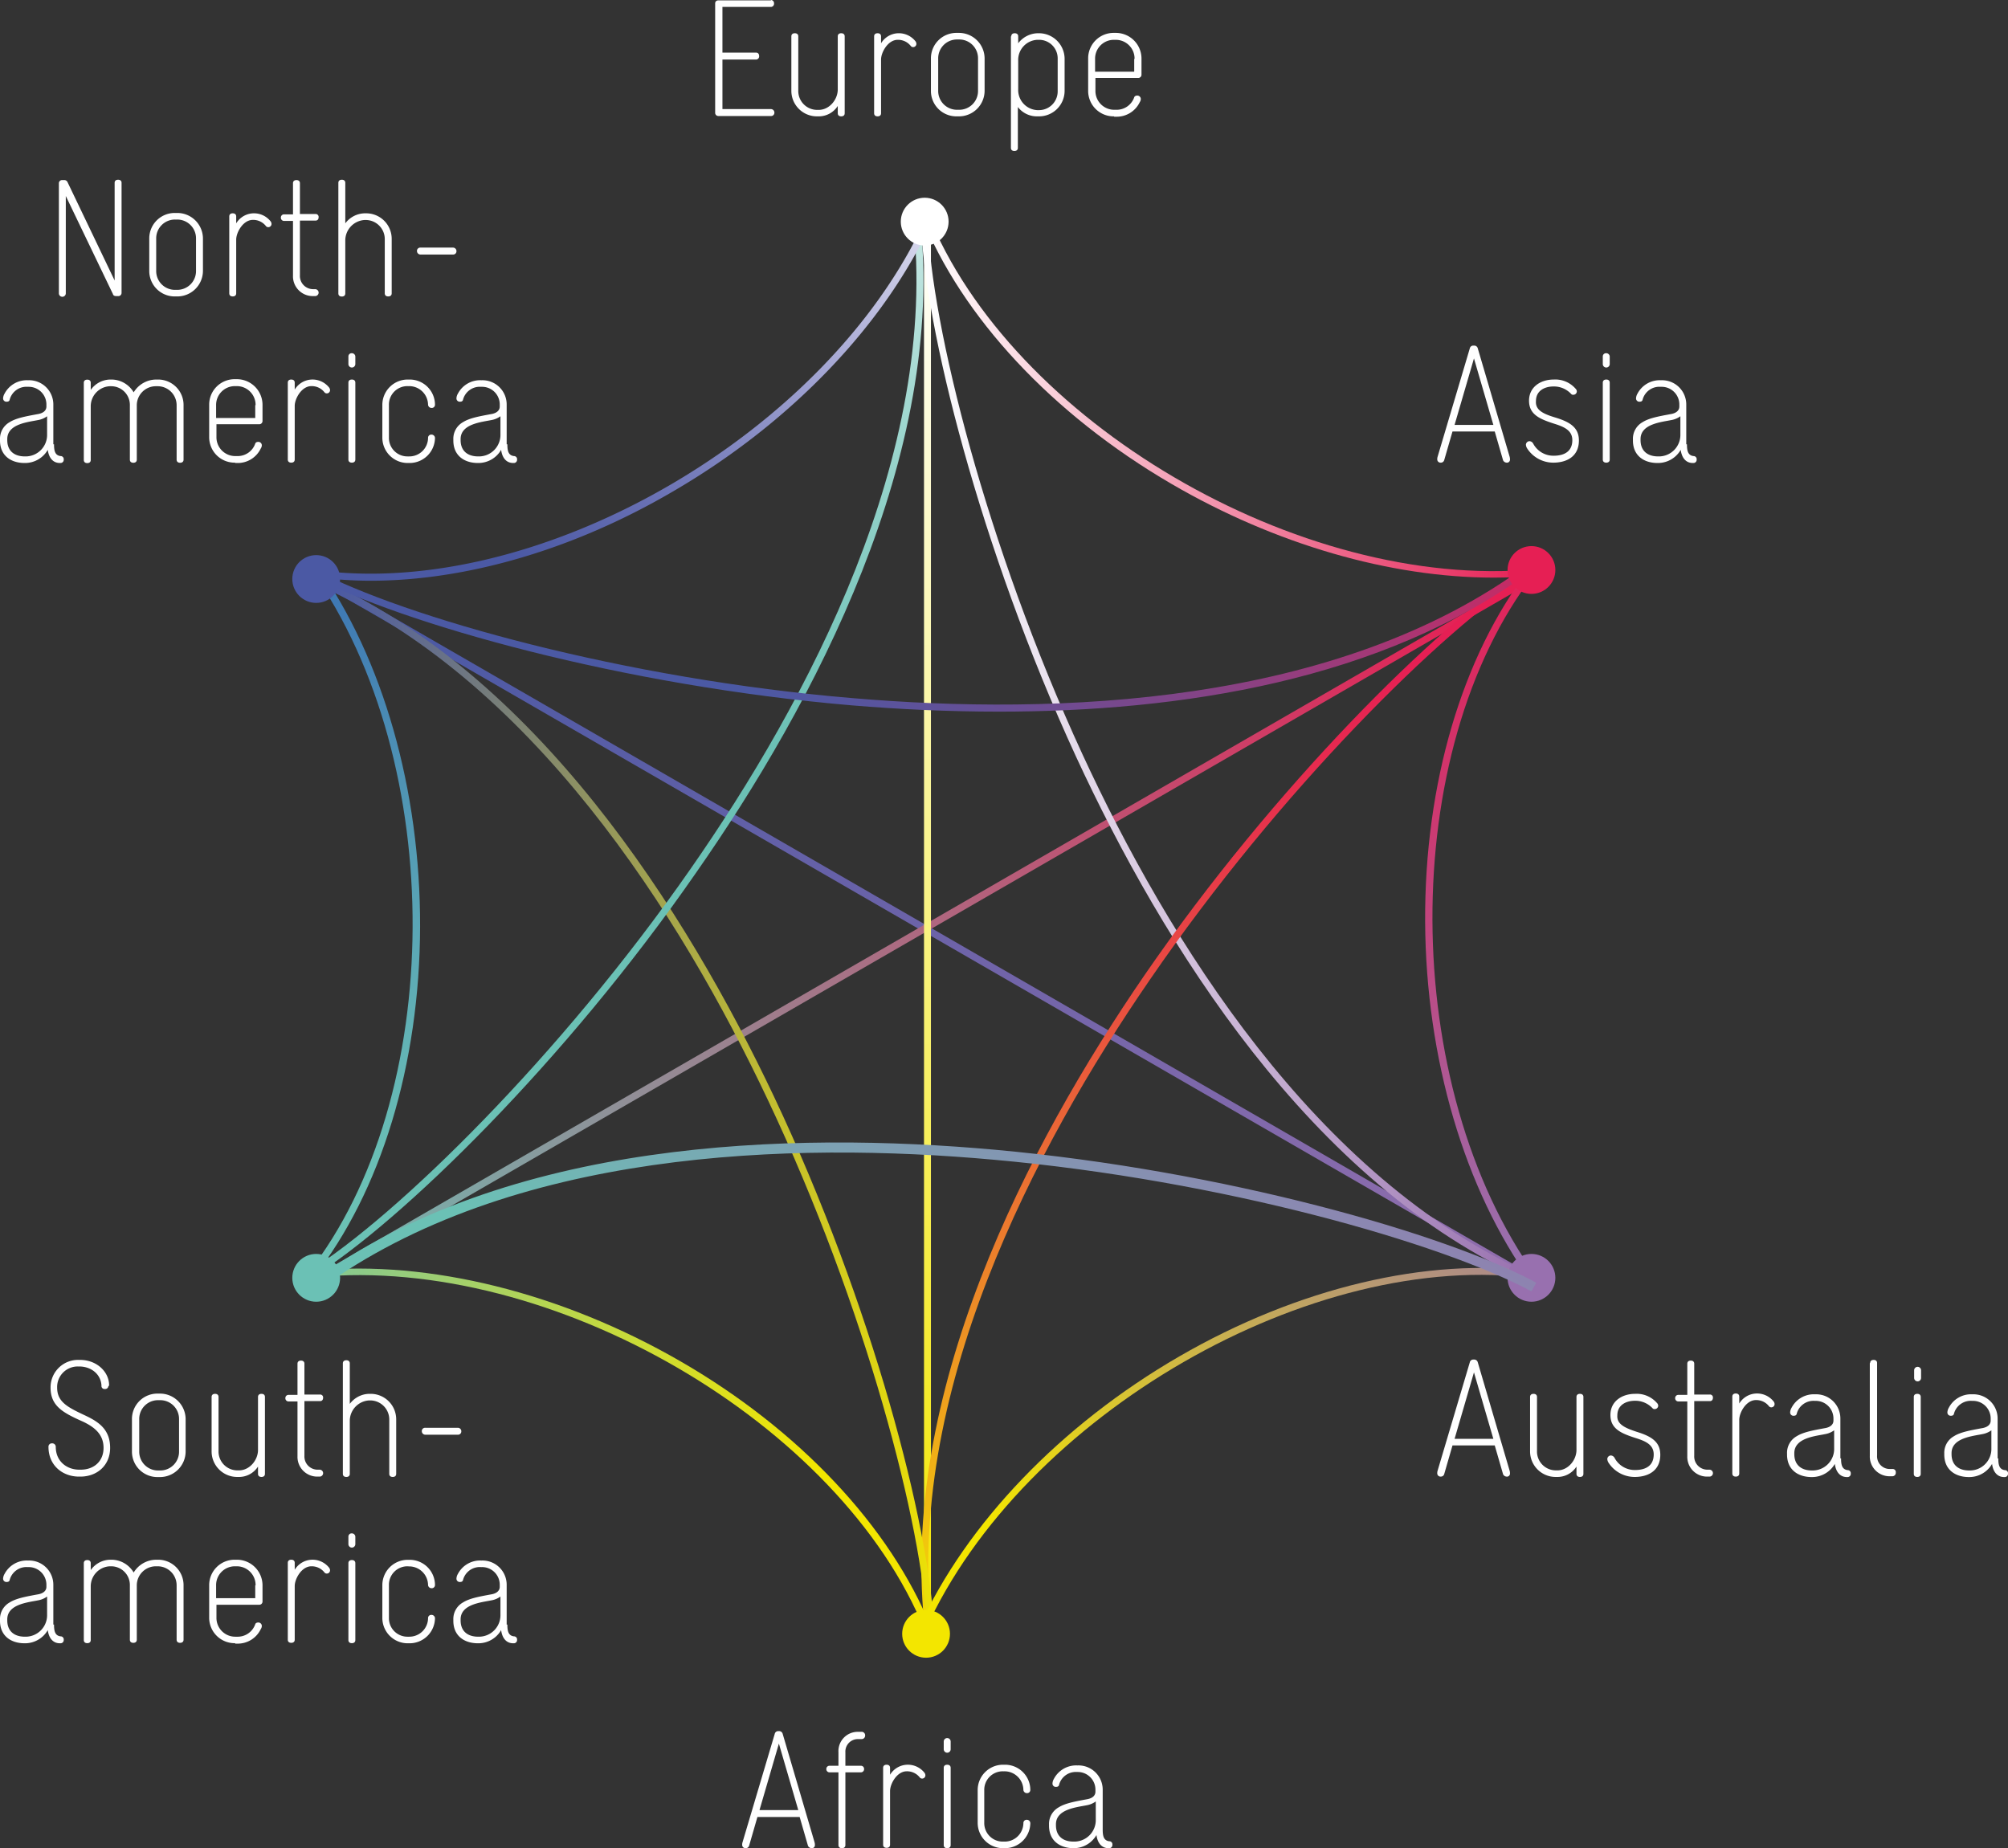 <svg xmlns="http://www.w3.org/2000/svg" width="579.8" height="533.7" viewBox="0 0 579.8 533.7">
	<rect x="0" y="0" width="579.8" height="533.7" fill="#333333" stroke="none"/>
	<defs>
		<style>
			.a{fill:#fff;}
			.b{fill:url(#a);}
			.c{fill:url(#b);}
			.d{fill:url(#c);}
			.e{fill:url(#d);}
			.f{fill:url(#e);}
			.g{fill:url(#f);}
			.h{fill:url(#g);}
			.i{fill:url(#h);}
			.j{fill:url(#i);}
			.k{fill:url(#j);}
			.l{fill:url(#k);}
			.m{fill:url(#l);}
			.n{fill:url(#m);}
			.o{fill:url(#n);}
			.p{fill:#e61f54;}
			.q{fill:#9870af;}
			.r{fill:#f3e600;}
			.s{fill:#6bc1b5;}
			.t{fill:#4b59a4;}
			.u{fill:url(#o);}
		</style>
		<linearGradient id="a" x1="-6102.56" y1="-4647.81" x2="-6102.56" y2="-5059.15" gradientTransform="matrix(0.5, -0.87, -0.87, -0.5, -884.04, -7443.03)" gradientUnits="userSpaceOnUse"><stop offset="0" stop-color="#4b59a4"/><stop offset="1" stop-color="#9870ae"/></linearGradient>
		<linearGradient id="b" x1="-13559.88" y1="-1597.9" x2="-13559.88" y2="-2009.24" gradientTransform="matrix(-0.5, -0.87, -0.87, 0.5, -8074.04, -10573.4)" gradientUnits="userSpaceOnUse"><stop offset="0" stop-color="#6bc1b5"/><stop offset="1" stop-color="#e61f54"/></linearGradient>
		<linearGradient id="c" x1="267.8" y1="285.97" x2="267.8" y2="-125.33" gradientTransform="matrix(1, 0, 0, -1, 0, 348.87)" gradientUnits="userSpaceOnUse"><stop offset="0" stop-color="#fff"/><stop offset="1" stop-color="#f3e600"/></linearGradient>
		<linearGradient id="d" x1="-655.92" y1="8010.07" x2="-478.59" y2="8010.07" gradientTransform="matrix(0.51, 0.86, 0.86, -0.51, -6164.49, 4840.53)" gradientUnits="userSpaceOnUse"><stop offset="0" stop-color="#e61f54"/><stop offset="1" stop-color="#9870ae"/></linearGradient>
		<linearGradient id="e" x1="-2342.32" y1="6850.58" x2="-2165" y2="6850.58" gradientTransform="matrix(-1, 0, 0, 1, -2104.81, -6413.88)" gradientUnits="userSpaceOnUse"><stop offset="0" stop-color="#f3e600"/><stop offset="1" stop-color="#6bc1b5"/></linearGradient>
		<linearGradient id="f" x1="-1715.42" y1="5741.23" x2="-1538.18" y2="5741.23" gradientTransform="matrix(-0.5, -0.87, -0.87, 0.5, 4242.51, -4012.49)" gradientUnits="userSpaceOnUse"><stop offset="0" stop-color="#6bc1b5"/><stop offset="1" stop-color="#376cb4"/></linearGradient>
		<linearGradient id="g" x1="265.9" y1="131.92" x2="442.5" y2="131.92" gradientTransform="matrix(1, 0, 0, -1, 0, 356.73)" gradientUnits="userSpaceOnUse"><stop offset="0" stop-color="#fff"/><stop offset="1" stop-color="#9870af"/></linearGradient>
		<linearGradient id="h" x1="-722.59" y1="8010.82" x2="-545.97" y2="8010.82" gradientTransform="matrix(0.51, 0.86, 0.86, -0.51, -6208.93, 4963.39)" gradientUnits="userSpaceOnUse"><stop offset="0" stop-color="#e61f54"/><stop offset="0.99" stop-color="#f3e600"/></linearGradient>
		<linearGradient id="i" x1="-14561.19" y1="6159.3" x2="-14384.54" y2="6159.3" gradientTransform="matrix(-1, 0.01, 0.01, 1, -14348.06, -5701.89)" gradientUnits="userSpaceOnUse"><stop offset="0" stop-color="#f3e600"/><stop offset="1" stop-color="#4b59a4"/></linearGradient>
		<linearGradient id="j" x1="-13522.7" y1="-1971.27" x2="-13345.98" y2="-1971.27" gradientTransform="matrix(-0.5, -0.86, -0.86, 0.5, -8305.69, -10378.61)" gradientUnits="userSpaceOnUse"><stop offset="0" stop-color="#6bc1b5"/><stop offset="1" stop-color="#fff"/></linearGradient>
		<linearGradient id="k" x1="-6091.55" y1="-5139.49" x2="-5914.96" y2="-5139.49" gradientTransform="matrix(0.49, -0.87, -0.87, -0.49, -1232.53, -7586.45)" gradientUnits="userSpaceOnUse"><stop offset="0.01" stop-color="#4b59a4"/><stop offset="1" stop-color="#e61f54"/></linearGradient>
		<linearGradient id="l" x1="266" y1="234.67" x2="443.3" y2="234.67" gradientTransform="matrix(1, 0, 0, -1, 0, 356.73)" gradientUnits="userSpaceOnUse"><stop offset="0" stop-color="#fff"/><stop offset="1" stop-color="#e61f54"/></linearGradient>
		<linearGradient id="m" x1="-7994.28" y1="10964.31" x2="-7816.95" y2="10964.31" gradientTransform="matrix(-0.49, 0.87, 0.87, 0.49, -13084.97, 1876.18)" gradientUnits="userSpaceOnUse"><stop offset="0" stop-color="#9870af"/><stop offset="1" stop-color="#f3e600"/></linearGradient>
		<linearGradient id="n" x1="-5626.27" y1="-5523.41" x2="-5448.92" y2="-5523.41" gradientTransform="matrix(0.49, -0.87, -0.87, -0.49, -1881.11, -7421.88)" gradientUnits="userSpaceOnUse"><stop offset="0" stop-color="#4b59a4"/><stop offset="0.18" stop-color="#676fb3"/><stop offset="0.57" stop-color="#aeafd8"/><stop offset="1" stop-color="#fff"/></linearGradient>
		<linearGradient id="o" x1="-8220.82" y1="11057.68" x2="-8043.62" y2="11057.68" gradientTransform="matrix(-0.5, 0.87, 0.87, 0.5, -13374.15, 1904.7)" gradientUnits="userSpaceOnUse"><stop offset="0" stop-color="#9870af"/><stop offset="1" stop-color="#6bc1b5"/></linearGradient>
	</defs>
	<path class="a" d="M31.3,408.07a.92.92,0,0,1-1,.9.88.88,0,0,1-1-1c-.2-3.4-3.1-5.5-6.4-5.5h-.3a5.93,5.93,0,0,0-6.1,6.1c0,4.2,3.1,5.7,8.2,8.1,3.8,1.8,7.1,4,7.1,9.3,0,5-3.7,8.3-8.6,8.3h-.4c-4.7,0-8.8-3.2-8.8-8.6a.94.94,0,0,1,1-1,1,1,0,0,1,1.1,1c0,4.2,3.2,6.6,6.8,6.6h.4c3.8,0,6.6-2.4,6.6-6.3s-2.6-6-6-7.6c-5.6-2.5-9.3-4.4-9.3-9.8a7.93,7.93,0,0,1,8.2-8h.3c4.9,0,8.4,3.5,8.4,7.3v.2Z" transform="translate(0 -7.87)"/>
	<path class="a" d="M53.6,427a7.41,7.41,0,0,1-7.5,7.4h-.5a7.34,7.34,0,0,1-7.5-7.4v-9.3a7.34,7.34,0,0,1,7.5-7.4h.5a7.41,7.41,0,0,1,7.5,7.4Zm-13.4,0a5.42,5.42,0,0,0,5.5,5.5h.5a5.42,5.42,0,0,0,5.5-5.5v-9.3a5.42,5.42,0,0,0-5.5-5.5h-.5a5.42,5.42,0,0,0-5.5,5.5Z" transform="translate(0 -7.87)"/>
	<path class="a" d="M76.5,433.47c0,.6-.4.9-1,.9s-1-.3-1-.9v-2.1a6.5,6.5,0,0,1-5.5,3h-.5a7.38,7.38,0,0,1-7.4-7.4v-15.7c0-.6.4-.9,1-.9s1,.3,1,.9v15.6a5.45,5.45,0,0,0,5.5,5.6H69c3.1,0,5.5-3,5.5-5.9v-15.3c0-.6.4-.9,1-.9s1,.3,1,.9Z" transform="translate(0 -7.87)"/>
	<path class="a" d="M87.9,410.57h4.5a.84.84,0,0,1,.9.9c0,.6-.3,1-.9,1H87.9v15.8a3.81,3.81,0,0,0,3.9,4h.5a1,1,0,0,1,0,2h-.6a5.7,5.7,0,0,1-5.8-5.9v-15.8H83.3a.92.92,0,0,1-.9-1,.9.9,0,0,1,.9-.9h2.6v-9c0-.6.4-.9,1-.9s1,.3,1,.9Z" transform="translate(0 -7.87)"/>
	<path class="a" d="M114.4,433.47c0,.6-.4.9-1,.9s-1-.3-1-.9v-15.6a5.51,5.51,0,0,0-5.5-5.6h-.3a5.92,5.92,0,0,0-5.6,5.9v15.3c0,.6-.4.9-1,.9s-1-.3-1-.9v-31.9c0-.6.4-.9,1-.9s1,.3,1,.9v11.7a7.17,7.17,0,0,1,5.5-2.9h.4a7.37,7.37,0,0,1,7.5,7.5Z" transform="translate(0 -7.87)"/>
	<path class="a" d="M122.8,422.17a1,1,0,0,1-1-1,.94.94,0,0,1,1-1h9.4a1,1,0,0,1,1,1,.94.94,0,0,1-1,1Z" transform="translate(0 -7.87)"/>
	<path class="a" d="M15.6,477c0,1.7.2,3.2,1.9,3.4a.89.89,0,0,1,.9,1,.92.92,0,0,1-.9,1h-.2c-2.4,0-3.3-2.1-3.5-3.8a7.59,7.59,0,0,1-6.5,3.8H7.1c-3.9,0-7.1-2.1-7.1-6.5v-.3a5.48,5.48,0,0,1,2.8-5c1.9-1.2,4.8-1.7,8-2.3,2-.3,2.6-1.3,2.6-2.2v-.5a5.1,5.1,0,0,0-5.2-5.2H8a5,5,0,0,0-5.2,3.7c-.1.5-.5.6-.9.6a.94.94,0,0,1-1-1,2.84,2.84,0,0,1,.4-1.3,7.24,7.24,0,0,1,6.7-3.9h.2a7,7,0,0,1,7.2,7V477Zm-2-8.1A6.2,6.2,0,0,1,11,470c-2.9.6-8.9,1.1-8.9,5.5v.3c0,3,1.9,4.7,5.1,4.7h.2a6.21,6.21,0,0,0,6.2-6.4Z" transform="translate(0 -7.87)"/>
	<path class="a" d="M26.2,461.27a7,7,0,0,1,5.6-3h.4a7.48,7.48,0,0,1,6.4,3.7,7.65,7.65,0,0,1,6.5-3.7h.5a7.34,7.34,0,0,1,7.4,7.5v15.6c0,.6-.4.9-1,.9s-1-.3-1-.9v-15.7a5.48,5.48,0,0,0-5.5-5.5h-.4a5.51,5.51,0,0,0-5.6,5.5v15.7c0,.6-.4.9-1,.9s-1-.3-1-.9v-15.7a5.4,5.4,0,0,0-5.4-5.5h-.4a5.79,5.79,0,0,0-5.5,5.7v15.6c0,.6-.4.9-1,.9s-1-.3-1-.9v-22.2c0-.6.4-.9,1-.9s1,.3,1,.9Z" transform="translate(0 -7.87)"/>
	<path class="a" d="M67.9,482.37a7.34,7.34,0,0,1-7.5-7.4v-9.3a7.34,7.34,0,0,1,7.5-7.4h.4a7.41,7.41,0,0,1,7.5,7.4v4.7a.92.92,0,0,1-1,.9H62.5V475a5.42,5.42,0,0,0,5.5,5.5h.5a5.36,5.36,0,0,0,5.2-3.6c.1-.3.4-.5.9-.5a1,1,0,0,1,1,1,1.67,1.67,0,0,1-.3.9,7.35,7.35,0,0,1-6.8,4.2h-.6Zm5.9-16.7a5.42,5.42,0,0,0-5.5-5.5h-.4a5.42,5.42,0,0,0-5.5,5.5v3.7H73.7v-3.7Z" transform="translate(0 -7.87)"/>
	<path class="a" d="M85.1,461.17a6,6,0,0,1,4.9-2.9,6.12,6.12,0,0,1,5.1,2.4,1.42,1.42,0,0,1,.2.6.94.94,0,0,1-1,1,.85.85,0,0,1-.6-.3,4.65,4.65,0,0,0-3.8-1.8c-2.8,0-4.8,3.6-4.8,5.7v15.5c0,.6-.4.9-1,.9s-1-.3-1-.9v-22.2c0-.6.4-.9,1-.9s1,.3,1,.9Z" transform="translate(0 -7.87)"/>
	<path class="a" d="M102.6,481.47c0,.6-.4.9-1,.9s-1-.3-1-.9v-22.2c0-.6.4-.9,1-.9s1,.3,1,.9Zm-2-29.9a.92.92,0,0,1,1-.9,1,1,0,0,1,1,.9v2.2a1,1,0,0,1-2,0Z" transform="translate(0 -7.87)"/>
	<path class="a" d="M117.7,460.17a5.34,5.34,0,0,0-5.4,5.5V475a5.34,5.34,0,0,0,5.4,5.5h.4a5.4,5.4,0,0,0,5.5-5.4.92.92,0,0,1,1-.9,1,1,0,0,1,1,1,7.34,7.34,0,0,1-7.4,7.2h-.4a7.32,7.32,0,0,1-7.4-7.4v-9.3a7.32,7.32,0,0,1,7.4-7.4h.4a7.3,7.3,0,0,1,7.4,7.3.92.92,0,0,1-1,.9,1,1,0,0,1-1-.9,5.46,5.46,0,0,0-5.5-5.4Z" transform="translate(0 -7.87)"/>
	<path class="a" d="M146.5,477c0,1.7.2,3.2,1.9,3.4a.89.89,0,0,1,.9,1,.92.92,0,0,1-.9,1h-.2c-2.4,0-3.3-2.1-3.5-3.8a7.59,7.59,0,0,1-6.5,3.8H138c-3.9,0-7.1-2.1-7.1-6.5v-.3a5.48,5.48,0,0,1,2.8-5c1.9-1.2,4.8-1.7,8-2.3,2-.3,2.6-1.3,2.6-2.2v-.5a5.1,5.1,0,0,0-5.2-5.2h-.2a5,5,0,0,0-5.2,3.7c-.1.5-.5.6-.9.6a.94.94,0,0,1-1-1,2.84,2.84,0,0,1,.4-1.3,7.24,7.24,0,0,1,6.7-3.9h.2a7,7,0,0,1,7.2,7V477Zm-2-8.1a6.2,6.2,0,0,1-2.6,1.1c-2.9.6-8.9,1.1-8.9,5.5v.3c0,3,1.9,4.7,5.1,4.7h.2a6.21,6.21,0,0,0,6.2-6.4Z" transform="translate(0 -7.87)"/>
	<path class="a" d="M33.1,60.67c0-.6.4-.9,1-.9s1,.3,1,.9v31.8a.92.92,0,0,1-1,.9h-.5c-.6,0-.9-.2-1-.6L19,64.47v28.1a1,1,0,0,1-2,0V60.77a.92.92,0,0,1,1-.9h.5a1,1,0,0,1,1,.6l13.6,28.4Z" transform="translate(0 -7.87)"/>
	<path class="a" d="M58.6,86.07a7.41,7.41,0,0,1-7.5,7.4h-.5a7.34,7.34,0,0,1-7.5-7.4v-9.3a7.34,7.34,0,0,1,7.5-7.4h.5a7.41,7.41,0,0,1,7.5,7.4Zm-13.5,0a5.42,5.42,0,0,0,5.5,5.5h.5a5.42,5.42,0,0,0,5.5-5.5v-9.3a5.42,5.42,0,0,0-5.5-5.5h-.5a5.42,5.42,0,0,0-5.5,5.5Z" transform="translate(0 -7.87)"/>
	<path class="a" d="M68.2,72.37a6,6,0,0,1,4.9-2.9,6.12,6.12,0,0,1,5.1,2.4,1.42,1.42,0,0,1,.2.6.94.94,0,0,1-1,1,.85.85,0,0,1-.6-.3,4.65,4.65,0,0,0-3.8-1.8c-2.8,0-4.8,3.6-4.8,5.7v15.5c0,.6-.4.9-1,.9s-1-.3-1-.9V70.37c0-.6.4-.9,1-.9s1,.3,1,.9Z" transform="translate(0 -7.87)"/>
	<path class="a" d="M86.6,69.67h4.5a.84.84,0,0,1,.9.9c0,.6-.3,1-.9,1H86.6v15.8a3.81,3.81,0,0,0,3.9,4H91a1,1,0,0,1,0,2h-.6a5.7,5.7,0,0,1-5.8-5.9V71.67H82a.92.92,0,0,1-.9-1,.9.9,0,0,1,.9-.9h2.6v-9c0-.6.4-.9,1-.9s1,.3,1,.9Z" transform="translate(0 -7.87)"/>
	<path class="a" d="M113.1,92.57c0,.6-.4.9-1,.9s-1-.3-1-.9V77a5.51,5.51,0,0,0-5.5-5.6h-.3a5.92,5.92,0,0,0-5.6,5.9v15.3c0,.6-.4.9-1,.9s-1-.3-1-.9V60.67c0-.6.4-.9,1-.9s1,.3,1,.9v11.7a7.17,7.17,0,0,1,5.5-2.9h.4a7.37,7.37,0,0,1,7.5,7.5Z" transform="translate(0 -7.87)"/>
	<path class="a" d="M121.4,81.37a1,1,0,0,1-1-1,.94.94,0,0,1,1-1h9.4a1,1,0,0,1,1,1,.94.94,0,0,1-1,1Z" transform="translate(0 -7.87)"/>
	<path class="a" d="M15.6,136.17c0,1.7.2,3.2,1.9,3.4a.89.89,0,0,1,.9,1,.92.92,0,0,1-.9,1h-.2c-2.4,0-3.3-2.1-3.5-3.8a7.59,7.59,0,0,1-6.5,3.8H7.1c-3.9,0-7.1-2.1-7.1-6.5v-.3a5.48,5.48,0,0,1,2.8-5c1.9-1.2,4.8-1.7,8-2.3,2-.3,2.6-1.3,2.6-2.2v-.5a5.1,5.1,0,0,0-5.2-5.2H8a5,5,0,0,0-5.2,3.7c-.1.5-.5.6-.9.6a.94.94,0,0,1-1-1,2.84,2.84,0,0,1,.4-1.3,7.24,7.24,0,0,1,6.7-3.9h.2a7,7,0,0,1,7.2,7v11.5Zm-2-8.1a6.2,6.2,0,0,1-2.6,1.1c-2.9.6-8.9,1.1-8.9,5.5v.3c0,3,1.9,4.7,5.1,4.7h.2a6.21,6.21,0,0,0,6.2-6.4Z" transform="translate(0 -7.87)"/>
	<path class="a" d="M26.2,120.47a7,7,0,0,1,5.6-3h.4a7.48,7.48,0,0,1,6.4,3.7,7.65,7.65,0,0,1,6.5-3.7h.5A7.34,7.34,0,0,1,53,125v15.6c0,.6-.4.9-1,.9s-1-.3-1-.9v-15.7a5.48,5.48,0,0,0-5.5-5.5h-.4a5.51,5.51,0,0,0-5.6,5.5v15.7c0,.6-.4.9-1,.9s-1-.3-1-.9v-15.7a5.4,5.4,0,0,0-5.4-5.5h-.4a5.79,5.79,0,0,0-5.5,5.7v15.6c0,.6-.4.9-1,.9s-1-.3-1-.9v-22.3c0-.6.4-.9,1-.9s1,.3,1,.9Z" transform="translate(0 -7.87)"/>
	<path class="a" d="M67.9,141.47a7.34,7.34,0,0,1-7.5-7.4v-9.3a7.34,7.34,0,0,1,7.5-7.4h.4a7.41,7.41,0,0,1,7.5,7.4v4.7a.92.92,0,0,1-1,.9H62.5v3.7a5.42,5.42,0,0,0,5.5,5.5h.5a5.36,5.36,0,0,0,5.2-3.6c.1-.3.4-.5.9-.5a1,1,0,0,1,1,1,1.67,1.67,0,0,1-.3.9,7.35,7.35,0,0,1-6.8,4.2h-.6Zm5.9-16.6a5.42,5.42,0,0,0-5.5-5.5h-.4a5.42,5.42,0,0,0-5.5,5.5v3.7H73.7v-3.7Z" transform="translate(0 -7.87)"/>
	<path class="a" d="M85.1,120.37a6,6,0,0,1,4.9-2.9,6.12,6.12,0,0,1,5.1,2.4,1.42,1.42,0,0,1,.2.6.94.94,0,0,1-1,1,.85.85,0,0,1-.6-.3,4.65,4.65,0,0,0-3.8-1.8c-2.8,0-4.8,3.6-4.8,5.7v15.5c0,.6-.4.9-1,.9s-1-.3-1-.9v-22.2c0-.6.4-.9,1-.9s1,.3,1,.9Z" transform="translate(0 -7.87)"/>
	<path class="a" d="M102.6,140.57c0,.6-.4.9-1,.9s-1-.3-1-.9v-22.2c0-.6.4-.9,1-.9s1,.3,1,.9Zm-2-29.8a.92.92,0,0,1,1-.9,1,1,0,0,1,1,.9V113a1,1,0,0,1-2,0Z" transform="translate(0 -7.87)"/>
	<path class="a" d="M117.7,119.37a5.34,5.34,0,0,0-5.4,5.5v9.3a5.34,5.34,0,0,0,5.4,5.5h.4a5.4,5.4,0,0,0,5.5-5.4.92.92,0,0,1,1-.9,1,1,0,0,1,1,1,7.34,7.34,0,0,1-7.4,7.2h-.4a7.32,7.32,0,0,1-7.4-7.4v-9.3a7.32,7.32,0,0,1,7.4-7.4h.4a7.3,7.3,0,0,1,7.4,7.3.92.92,0,0,1-1,.9,1,1,0,0,1-1-.9,5.46,5.46,0,0,0-5.5-5.4Z" transform="translate(0 -7.87)"/>
	<path class="a" d="M146.5,136.17c0,1.7.2,3.2,1.9,3.4a.89.89,0,0,1,.9,1,.92.92,0,0,1-.9,1h-.2c-2.4,0-3.3-2.1-3.5-3.8a7.59,7.59,0,0,1-6.5,3.8H138c-3.9,0-7.1-2.1-7.1-6.5v-.3a5.48,5.48,0,0,1,2.8-5c1.9-1.2,4.8-1.7,8-2.3,2-.3,2.6-1.3,2.6-2.2v-.5a5.1,5.1,0,0,0-5.2-5.2h-.2a5,5,0,0,0-5.2,3.7c-.1.5-.5.6-.9.6a.94.94,0,0,1-1-1,2.84,2.84,0,0,1,.4-1.3,7.24,7.24,0,0,1,6.7-3.9h.2a7,7,0,0,1,7.2,7v11.5Zm-2-8.1a6.2,6.2,0,0,1-2.6,1.1c-2.9.6-8.9,1.1-8.9,5.5v.3c0,3,1.9,4.7,5.1,4.7h.2a6.21,6.21,0,0,0,6.2-6.4Z" transform="translate(0 -7.87)"/>
	<path class="a" d="M218.7,532.57l-2.4,8.3a1,1,0,0,1-1,.7.94.94,0,0,1-1-1,2.25,2.25,0,0,1,.1-.7l9.3-31.3a1,1,0,0,1,1-.8h.2a1.05,1.05,0,0,1,1.1.8l9.2,31.3a2.81,2.81,0,0,1,.1.8.87.87,0,0,1-1,.9,1.2,1.2,0,0,1-1-.7l-2.4-8.3Zm6.2-21.2-5.6,19.2h11.2Z" transform="translate(0 -7.87)"/>
	<path class="a" d="M244.1,540.67c0,.6-.4.9-1,.9s-1-.3-1-.9v-21h-2.6a.92.92,0,0,1-.9-1,.9.9,0,0,1,.9-.9h2.6v-3.9a5.57,5.57,0,0,1,5.7-5.9h.9a1,1,0,0,1,1.1,1.1,1,1,0,0,1-1,1h-1a3.6,3.6,0,0,0-3.7,3.8v3.9h4.5a.9.9,0,0,1,.9.9.92.92,0,0,1-.9,1h-4.5Z" transform="translate(0 -7.87)"/>
	<path class="a" d="M257,520.37a6,6,0,0,1,4.9-2.9,6.12,6.12,0,0,1,5.1,2.4,1.42,1.42,0,0,1,.2.6.94.94,0,0,1-1,1,.85.85,0,0,1-.6-.3,4.65,4.65,0,0,0-3.8-1.8c-2.8,0-4.8,3.6-4.8,5.7v15.5c0,.6-.4.9-1,.9s-1-.3-1-.9v-22.2c0-.6.4-.9,1-.9s1,.3,1,.9v2Z" transform="translate(0 -7.87)"/>
	<path class="a" d="M274.5,540.67c0,.6-.4.9-1,.9s-1-.3-1-.9v-22.3c0-.6.4-.9,1-.9s1,.3,1,.9Zm-2-29.9a1,1,0,0,1,2,0V513a1,1,0,0,1-2,0Z" transform="translate(0 -7.87)"/>
	<path class="a" d="M289.6,519.37a5.34,5.34,0,0,0-5.4,5.5v9.3a5.34,5.34,0,0,0,5.4,5.5h.4a5.4,5.4,0,0,0,5.5-5.4.92.92,0,0,1,1-.9,1,1,0,0,1,1,1,7.34,7.34,0,0,1-7.4,7.2h-.4a7.32,7.32,0,0,1-7.4-7.4v-9.3a7.32,7.32,0,0,1,7.4-7.4h.4a7.3,7.3,0,0,1,7.4,7.3.92.92,0,0,1-1,.9,1,1,0,0,1-1-.9,5.46,5.46,0,0,0-5.5-5.4Z" transform="translate(0 -7.87)"/>
	<path class="a" d="M318.4,536.17c0,1.7.2,3.2,1.9,3.4a.89.89,0,0,1,.9,1,.92.92,0,0,1-.9,1h-.2c-2.4,0-3.3-2.1-3.5-3.8a7.59,7.59,0,0,1-6.5,3.8H310c-3.9,0-7.1-2.1-7.1-6.5v-.3a5.48,5.48,0,0,1,2.8-5c1.9-1.2,4.8-1.7,8-2.3,2-.3,2.6-1.3,2.6-2.2v-.5a5.1,5.1,0,0,0-5.2-5.2H311a5,5,0,0,0-5.2,3.7c-.1.5-.5.6-.9.6a.94.94,0,0,1-1-1,2.84,2.84,0,0,1,.4-1.3,7.24,7.24,0,0,1,6.7-3.9h.2a7,7,0,0,1,7.2,7v11.5Zm-2-8.1a6.2,6.2,0,0,1-2.6,1.1c-2.9.6-8.9,1.1-8.9,5.5v.3c0,3,1.9,4.7,5.1,4.7h.2a6.21,6.21,0,0,0,6.2-6.4v-5.2Z" transform="translate(0 -7.87)"/>
	<path class="a" d="M419.4,132.47l-2.4,8.3a1,1,0,0,1-1,.7.94.94,0,0,1-1-1,2.25,2.25,0,0,1,.1-.7l9.3-31.3a1,1,0,0,1,1-.8h.2a1.05,1.05,0,0,1,1.1.8l9.2,31.3a2.81,2.81,0,0,1,.1.8.87.87,0,0,1-1,.9,1.2,1.2,0,0,1-1-.7l-2.4-8.3Zm6.2-21.1-5.6,19.2h11.2Z" transform="translate(0 -7.87)"/>
	<path class="a" d="M449.2,128.47c4.2,1.3,6.7,2.9,6.7,6.6,0,4.6-3.5,6.4-7.4,6.4a9,9,0,0,1-7.6-4.2,2.24,2.24,0,0,1-.3-1,1.07,1.07,0,0,1,1-1,1.29,1.29,0,0,1,1.1.7,6.6,6.6,0,0,0,5.9,3.5c3.3,0,5.4-1.4,5.4-4.5,0-2.9-2.5-3.9-5.4-4.8-4-1.3-7.1-2.6-7.1-6.6s3.4-6.1,7.1-6.1a7.77,7.77,0,0,1,6.3,2.6,1.2,1.2,0,0,1,.4.8,1,1,0,0,1-1,1,.73.73,0,0,1-.6-.2,6.77,6.77,0,0,0-5.1-2.2c-2.7,0-5.1,1.3-5.1,4.2C443.3,126.27,445.5,127.37,449.2,128.47Z" transform="translate(0 -7.87)"/>
	<path class="a" d="M464.8,140.57c0,.6-.4.9-1,.9s-1-.3-1-.9v-22.2c0-.6.4-.9,1-.9s1,.3,1,.9Zm-2-29.8a.92.92,0,0,1,1-.9,1,1,0,0,1,1,.9V113a1,1,0,0,1-2,0Z" transform="translate(0 -7.87)"/>
	<path class="a" d="M487.1,136.17c0,1.7.2,3.2,1.9,3.4a.89.89,0,0,1,.9,1,.92.92,0,0,1-.9,1h-.2c-2.4,0-3.3-2.1-3.5-3.8a7.59,7.59,0,0,1-6.5,3.8h-.2c-3.9,0-7.1-2.1-7.1-6.5v-.3a5.48,5.48,0,0,1,2.8-5c1.9-1.2,4.8-1.7,8-2.3,2-.3,2.6-1.3,2.6-2.2v-.5a5.1,5.1,0,0,0-5.2-5.2h-.2a5,5,0,0,0-5.2,3.7c-.1.5-.5.6-.9.6a.94.94,0,0,1-1-1,2.84,2.84,0,0,1,.4-1.3,7.24,7.24,0,0,1,6.7-3.9h.2a7,7,0,0,1,7.2,7v11.5Zm-1.9-8.1a6.2,6.2,0,0,1-2.6,1.1c-2.9.6-8.9,1.1-8.9,5.5v.3c0,3,1.9,4.7,5.1,4.7h.2a6.21,6.21,0,0,0,6.2-6.4v-5.2Z" transform="translate(0 -7.87)"/>
	<path class="a" d="M222.6,7.87a.92.92,0,0,1,.9,1,.92.92,0,0,1-.9,1h-14v13.2h9.7c.6,0,.9.4.9,1a.92.92,0,0,1-.9,1h-9.7v14.3h14a1,1,0,0,1,1,1,.94.94,0,0,1-1,1H207.5a.92.92,0,0,1-1-.9V8.87c0-.6.4-.9,1-.9h15.1Z" transform="translate(0 -7.87)"/>
	<path class="a" d="M243.9,40.57c0,.6-.4.9-1,.9s-1-.3-1-.9v-2.1a6.5,6.5,0,0,1-5.5,3h-.5a7.38,7.38,0,0,1-7.4-7.4V18.37c0-.6.4-.9,1-.9s1,.3,1,.9V34a5.45,5.45,0,0,0,5.5,5.6h.4c3.1,0,5.5-3,5.5-5.9V18.37c0-.6.4-.9,1-.9s1,.3,1,.9Z" transform="translate(0 -7.87)"/>
	<path class="a" d="M254.4,20.37a6,6,0,0,1,4.9-2.9,6.12,6.12,0,0,1,5.1,2.4,1.42,1.42,0,0,1,.2.6.94.94,0,0,1-1,1,.85.85,0,0,1-.6-.3,4.65,4.65,0,0,0-3.8-1.8c-2.8,0-4.8,3.6-4.8,5.7v15.5c0,.6-.4.9-1,.9s-1-.3-1-.9V18.37c0-.6.4-.9,1-.9s1,.3,1,.9v2Z" transform="translate(0 -7.87)"/>
	<path class="a" d="M284.3,34.07a7.41,7.41,0,0,1-7.5,7.4h-.5a7.34,7.34,0,0,1-7.5-7.4v-9.3a7.34,7.34,0,0,1,7.5-7.4h.5a7.41,7.41,0,0,1,7.5,7.4Zm-13.4,0a5.42,5.42,0,0,0,5.5,5.5h.5a5.42,5.42,0,0,0,5.5-5.5v-9.3a5.42,5.42,0,0,0-5.5-5.5h-.5a5.42,5.42,0,0,0-5.5,5.5Z" transform="translate(0 -7.87)"/>
	<path class="a" d="M292,18.37c0-.6.4-.9,1-.9s1,.3,1,.9v2a7.26,7.26,0,0,1,5.6-2.9h.3a7.41,7.41,0,0,1,7.5,7.4v9.3a7.38,7.38,0,0,1-7.5,7.3h-.4a6.92,6.92,0,0,1-5.6-2.7v11.8c0,.6-.4.9-1,.9s-1-.3-1-.9V18.37Zm13.4,6.5a5.36,5.36,0,0,0-5.5-5.5h-.4a5.8,5.8,0,0,0-5.5,6v8.3a5.8,5.8,0,0,0,5.5,6h.4a5.4,5.4,0,0,0,5.5-5.4Z" transform="translate(0 -7.87)"/>
	<path class="a" d="M321.7,41.47a7.34,7.34,0,0,1-7.5-7.4v-9.3a7.34,7.34,0,0,1,7.5-7.4h.4a7.41,7.41,0,0,1,7.5,7.4v4.7a.92.92,0,0,1-1,.9H316.3v3.7a5.42,5.42,0,0,0,5.5,5.5h.5a5.36,5.36,0,0,0,5.2-3.6c.1-.3.4-.5.9-.5a1,1,0,0,1,1,1,1.67,1.67,0,0,1-.3.9,7.35,7.35,0,0,1-6.8,4.2h-.6Zm5.9-16.6a5.42,5.42,0,0,0-5.5-5.5h-.4a5.42,5.42,0,0,0-5.5,5.5v3.7h11.3v-3.7Z" transform="translate(0 -7.87)"/>
	<path class="a" d="M419.4,425.27l-2.4,8.3a1,1,0,0,1-1,.7.94.94,0,0,1-1-1,2.25,2.25,0,0,1,.1-.7l9.3-31.3a1,1,0,0,1,1-.8h.2a1.05,1.05,0,0,1,1.1.8l9.2,31.3a2.81,2.81,0,0,1,.1.8.87.87,0,0,1-1,.9,1.2,1.2,0,0,1-1-.7l-2.4-8.3Zm6.2-21.1-5.6,19.2h11.2Z" transform="translate(0 -7.87)"/>
	<path class="a" d="M457.2,433.47c0,.6-.4.9-1,.9s-1-.3-1-.9v-2.1a6.5,6.5,0,0,1-5.5,3h-.5a7.38,7.38,0,0,1-7.4-7.4v-15.7c0-.6.4-.9,1-.9s1,.3,1,.9v15.6a5.45,5.45,0,0,0,5.5,5.6h.4c3.1,0,5.5-3,5.5-5.9v-15.3c0-.6.4-.9,1-.9s1,.3,1,.9Z" transform="translate(0 -7.87)"/>
	<path class="a" d="M472.7,421.37c4.2,1.3,6.7,2.9,6.7,6.6,0,4.6-3.5,6.4-7.4,6.4a9,9,0,0,1-7.6-4.2,2.24,2.24,0,0,1-.3-1,1.07,1.07,0,0,1,1-1,1.29,1.29,0,0,1,1.1.7,6.6,6.6,0,0,0,5.9,3.5c3.3,0,5.4-1.4,5.4-4.5,0-2.9-2.5-3.9-5.4-4.8-4-1.3-7.1-2.6-7.1-6.6s3.4-6.1,7.1-6.1a7.77,7.77,0,0,1,6.3,2.6,1.2,1.2,0,0,1,.4.8,1,1,0,0,1-1,1,.73.73,0,0,1-.6-.2,6.77,6.77,0,0,0-5.1-2.2c-2.7,0-5.1,1.3-5.1,4.2C466.8,419.07,469,420.17,472.7,421.37Z" transform="translate(0 -7.87)"/>
	<path class="a" d="M489.2,410.57h4.5a.84.84,0,0,1,.9.9c0,.6-.3,1-.9,1h-4.5v15.8a3.81,3.81,0,0,0,3.9,4h.5a1,1,0,0,1,0,2H493a5.7,5.7,0,0,1-5.8-5.9v-15.8h-2.6a.92.92,0,0,1-.9-1,.9.9,0,0,1,.9-.9h2.6v-9c0-.6.4-.9,1-.9s1,.3,1,.9v8.9Z" transform="translate(0 -7.87)"/>
	<path class="a" d="M502.2,413.17a6,6,0,0,1,4.9-2.9,6.12,6.12,0,0,1,5.1,2.4,1.42,1.42,0,0,1,.2.6.94.94,0,0,1-1,1,.85.85,0,0,1-.6-.3,4.65,4.65,0,0,0-3.8-1.8c-2.8,0-4.8,3.6-4.8,5.7v15.5c0,.6-.4.9-1,.9s-1-.3-1-.9v-22.2c0-.6.4-.9,1-.9s1,.3,1,.9v2Z" transform="translate(0 -7.87)"/>
	<path class="a" d="M531.6,429c0,1.7.2,3.2,1.9,3.4a.89.89,0,0,1,.9,1,.92.92,0,0,1-.9,1h-.2c-2.4,0-3.3-2.1-3.5-3.8a7.59,7.59,0,0,1-6.5,3.8h-.2c-3.9,0-7.1-2.1-7.1-6.5v-.3a5.48,5.48,0,0,1,2.8-5c1.9-1.2,4.8-1.7,8-2.3,2-.3,2.6-1.3,2.6-2.2v-.5a5.1,5.1,0,0,0-5.2-5.2H524a5,5,0,0,0-5.2,3.7c-.1.5-.5.6-.9.6a.94.94,0,0,1-1-1,2.84,2.84,0,0,1,.4-1.3,7.24,7.24,0,0,1,6.7-3.9h.2a7,7,0,0,1,7.2,7V429Zm-2-8.1A6.2,6.2,0,0,1,527,422c-2.9.6-8.9,1.1-8.9,5.5v.3c0,3,1.9,4.7,5.1,4.7h.2a6.21,6.21,0,0,0,6.2-6.4Z" transform="translate(0 -7.87)"/>
	<path class="a" d="M540,401.47c0-.6.4-.9,1-.9s1,.3,1,.9v26.7a3.65,3.65,0,0,0,3.8,3.9h.6a.9.9,0,0,1,1,1,1,1,0,0,1-1,1.1h-.7a5.7,5.7,0,0,1-5.8-5.9v-26.8Z" transform="translate(0 -7.87)"/>
	<path class="a" d="M554.6,433.47c0,.6-.4.9-1,.9s-1-.3-1-.9v-22.2c0-.6.4-.9,1-.9s1,.3,1,.9Zm-1.9-29.9a1,1,0,0,1,2,0v2.2a1,1,0,0,1-2,0Z" transform="translate(0 -7.87)"/>
	<path class="a" d="M577,429c0,1.7.2,3.2,1.9,3.4a.89.89,0,0,1,.9,1,.92.92,0,0,1-.9,1h-.2c-2.4,0-3.3-2.1-3.5-3.8a7.59,7.59,0,0,1-6.5,3.8h-.2c-3.9,0-7.1-2.1-7.1-6.5v-.3a5.48,5.48,0,0,1,2.8-5c1.9-1.2,4.8-1.7,8-2.3,2-.3,2.6-1.3,2.6-2.2v-.5a5.1,5.1,0,0,0-5.2-5.2h-.2a5,5,0,0,0-5.2,3.7c-.1.5-.5.6-.9.6a.94.94,0,0,1-1-1,2.84,2.84,0,0,1,.4-1.3,7.24,7.24,0,0,1,6.7-3.9h.2a7,7,0,0,1,7.2,7V429Zm-2-8.1a6.2,6.2,0,0,1-2.6,1.1c-2.9.6-8.9,1.1-8.9,5.5v.3c0,3,1.9,4.7,5.1,4.7h.2a6.21,6.21,0,0,0,6.2-6.4Z" transform="translate(0 -7.87)"/>
	<polygon class="b" points="445.4 372.2 89.2 166.6 90.2 164.8 446.4 370.5 445.4 372.2"/>
	<polygon class="c" points="90.2 371.4 89.2 369.6 445.4 164 446.4 165.7 90.2 371.4"/>
	<rect class="d" x="266.8" y="62.9" width="2" height="411.3"/>
	<path class="e" d="M442.1,378c-19.2-26.6-30.4-64.5-30.6-104-.2-39.7,10.7-76.7,29.9-101.6l1.6,1.2c-39.5,51.1-39.1,147.9.7,203.1Z" transform="translate(0 -7.87)"/>
	<path class="f" d="M91.1,374.77c32.7-3.1,71,6.4,105.2,26.1,34.4,19.8,60.8,47.9,72.6,77.1l-1.9.7c-24.2-59.9-107.9-108.5-175.7-102Z" transform="translate(0 -7.87)"/>
	<path class="g" d="M91.6,171.27c19,26.8,29.8,64.8,29.7,104.2-.1,39.7-11.3,76.6-30.8,101.3l-1.6-1.2c39.9-50.8,40.4-147.6,1-203.1Z" transform="translate(0 -7.87)"/>
	<path class="h" d="M441.7,377.77c-63.4-28-106.2-97.8-131-151.4-27.8-60.3-43.8-124.5-44.8-154.4l2-.1c.9,29.7,16.9,93.6,44.6,153.7,24.6,53.3,67.2,122.7,130,150.4Z" transform="translate(0 -7.87)"/>
	<path class="i" d="M267.2,479.57c-8.3-68.8,29.8-141.3,63.2-190,37.6-54.7,84.7-101.3,109.9-117.4l1.1,1.7c-25.1,16-71.9,62.3-109.3,116.8-33.3,48.4-71.2,120.4-62.9,188.6Z" transform="translate(0 -7.87)"/>
	<path class="j" d="M267.7,478.67c-1.2-29.7-17.7-93.5-46-153.2-25.1-53.1-68.3-122.1-131.4-149.3l.8-1.8c63.6,27.4,107.1,96.8,132.4,150.2,28.4,60,45,124.1,46.2,154Z" transform="translate(0 -7.87)"/>
	<path class="k" d="M90.4,376.57l-1.1-1.7c25.2-15.8,72.3-61.8,110.1-116.1,33.6-48.2,72-119.9,64.2-188.2l2-.2c7.9,68.8-30.8,141.1-64.6,189.5C163.2,314.47,115.7,360.77,90.4,376.57Z" transform="translate(0 -7.87)"/>
	<path class="l" d="M288.5,213.37c-14.9,0-29.2-.7-42.4-1.8-66.1-5.6-129.9-23.5-156.4-37.5l.9-1.8c26.3,13.9,89.7,31.7,155.6,37.2,58.5,5,139.9,2.3,195-38.6l1.2,1.6C399.3,204.57,340.3,213.37,288.5,213.37Z" transform="translate(0 -7.87)"/>
	<path class="m" d="M431.3,174.67c-29.8,0-63.1-9.6-93.1-27.1-34.3-20-60.6-48.2-72.2-77.4l1.9-.7c23.9,60,107.4,109,175.2,102.8l.2,2C439.3,174.47,435.3,174.67,431.3,174.67Z" transform="translate(0 -7.87)"/>
	<path class="n" d="M267.2,478.57l-1.8-.8c13.6-29.9,40.9-58.4,75.1-78.2s71.9-28.8,103-24.5l-.3,2C379.2,368.17,295.3,416.47,267.2,478.57Z" transform="translate(0 -7.87)"/>
	<path class="o" d="M107,175.57a119.37,119.37,0,0,1-16-1.1l.3-2c64,8.9,147.8-39.4,176-101.5l1.8.8c-13.6,29.9-40.9,58.4-75.1,78.2C165.4,166.67,134.5,175.57,107,175.57Z" transform="translate(0 -7.87)"/>
	<circle class="p" cx="442.2" cy="164.6" r="6.9"/>
	<circle class="q" cx="442.2" cy="369" r="6.9"/>
	<circle class="r" cx="267.4" cy="471.8" r="6.9"/>
	<circle class="s" cx="91.3" cy="369" r="6.9"/>
	<circle class="t" cx="91.3" cy="167.2" r="6.9"/>
	<circle class="a" cx="267" cy="64" r="6.9"/>
	<path class="u" d="M442.2,380.77c-26.1-14-89.4-32.1-155.2-38-58.4-5.3-139.6-3-194.9,37.5l-1.8-2.4c56-41.1,138-43.3,196.9-38,66.2,6,130,24.2,156.4,38.4Z" transform="translate(0 -7.87)"/>
</svg>